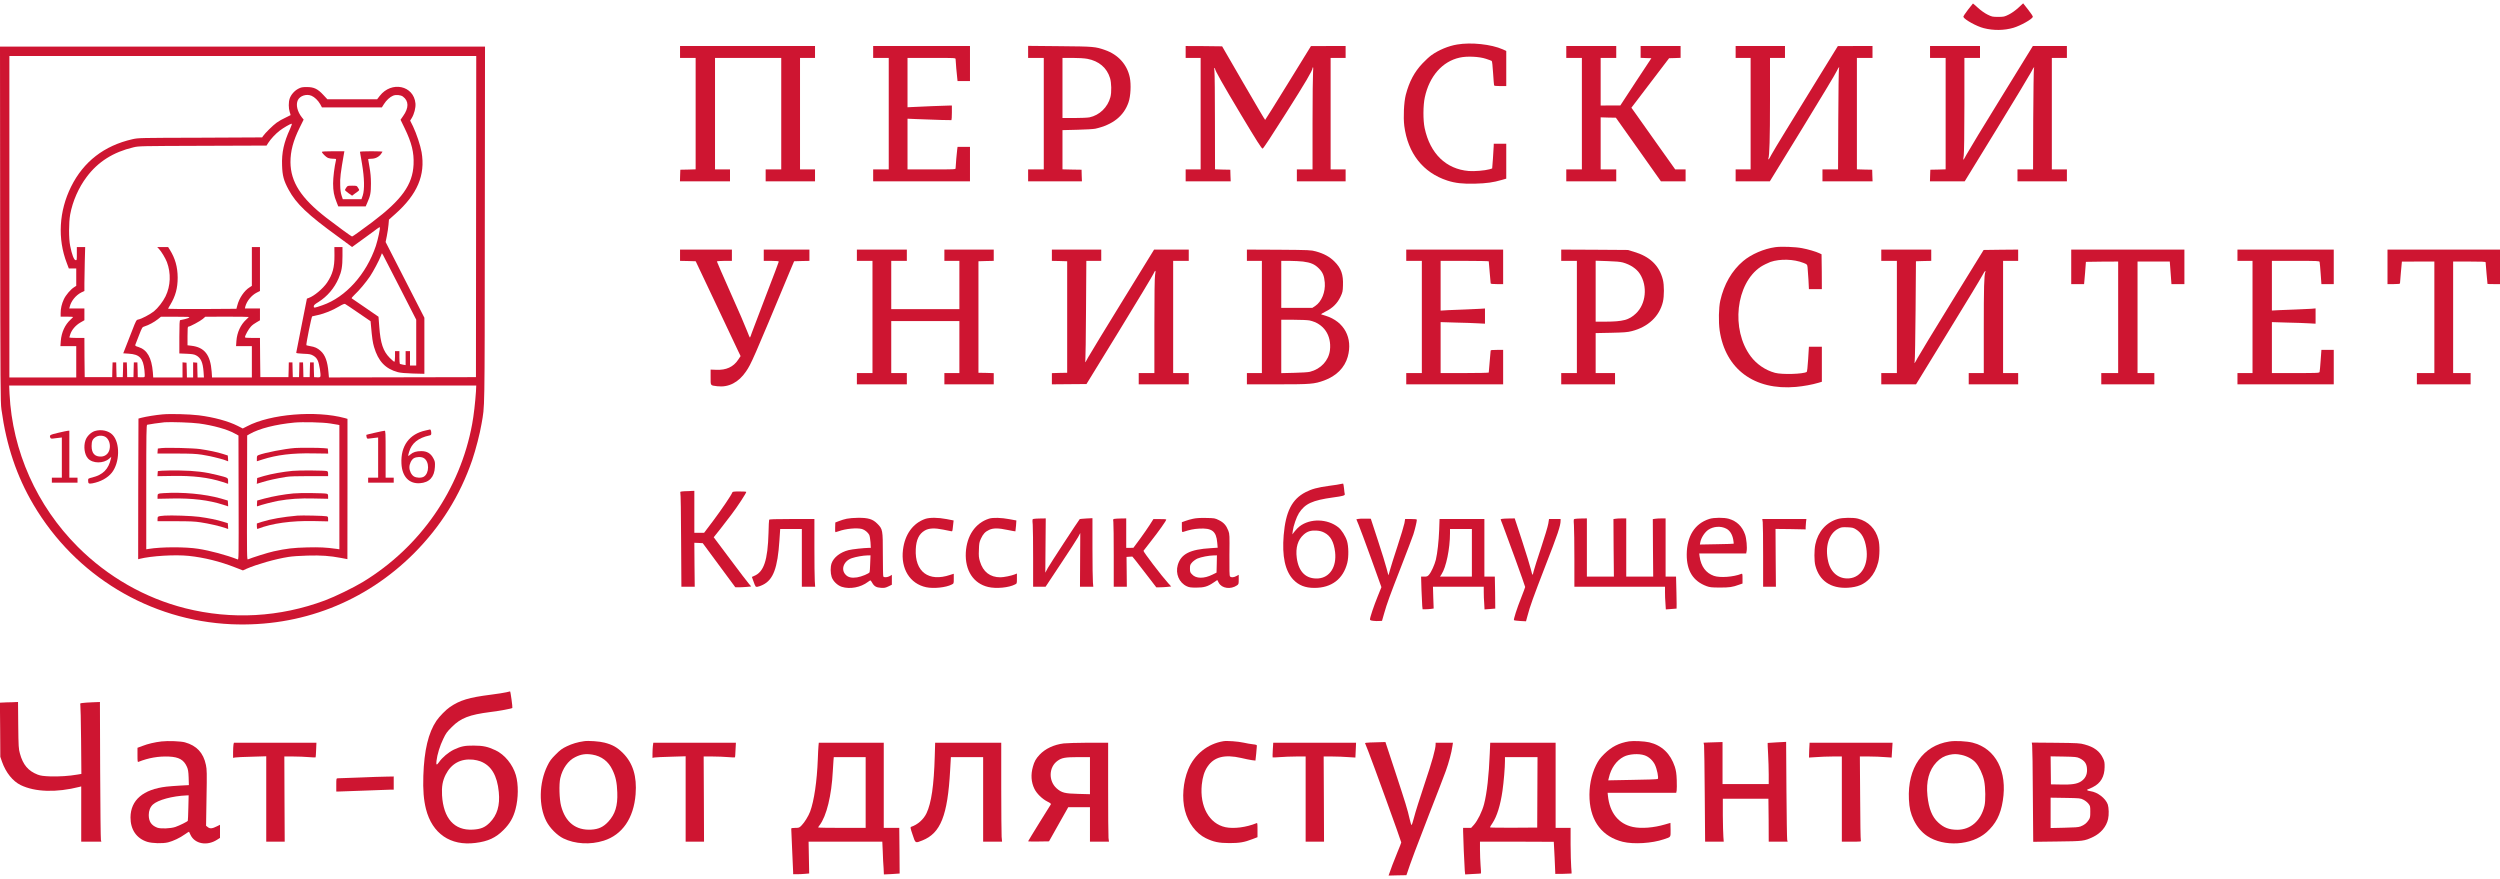 <?xml version="1.0" encoding="UTF-8"?>
<svg xmlns="http://www.w3.org/2000/svg" xmlns:xlink="http://www.w3.org/1999/xlink" width="128px" height="45px" viewBox="0 0 129 45" version="1.1">
<g id="surface1">
<path style=" stroke:none;fill-rule:nonzero;fill:rgb(80.784%,8.235%,19.216%);fill-opacity:1;" d="M 101.547 0.328 C 101.406 0.508 101.301 0.672 101.309 0.695 C 101.363 0.836 102 1.188 102.363 1.277 C 102.863 1.406 103.422 1.398 103.895 1.258 C 104.266 1.145 104.852 0.82 104.895 0.695 C 104.906 0.672 104.801 0.508 104.656 0.328 L 104.395 -0.004 L 104.145 0.227 C 103.992 0.367 103.797 0.504 103.656 0.574 C 103.426 0.688 103.398 0.695 103.102 0.695 C 102.809 0.695 102.781 0.688 102.551 0.574 C 102.41 0.504 102.215 0.367 102.062 0.227 C 101.922 0.102 101.809 0 101.805 0.004 C 101.801 0.004 101.684 0.148 101.547 0.328 Z M 101.547 0.328 "/>
<path style=" stroke:none;fill-rule:nonzero;fill:rgb(80.784%,8.235%,19.216%);fill-opacity:1;" d="M 75.188 2.121 C 74.738 2.195 74.242 2.402 73.867 2.668 C 73.758 2.746 73.551 2.934 73.402 3.094 C 72.98 3.539 72.719 4.031 72.539 4.715 C 72.441 5.098 72.406 5.863 72.461 6.32 C 72.645 7.738 73.426 8.73 74.68 9.141 C 75.082 9.273 75.488 9.32 76.121 9.301 C 76.715 9.285 77.047 9.238 77.492 9.109 L 77.723 9.043 L 77.723 7.242 L 77.078 7.242 L 77.074 7.379 C 77.074 7.453 77.055 7.742 77.035 8.016 L 76.996 8.516 L 76.859 8.559 C 76.621 8.625 76.078 8.672 75.789 8.648 C 74.617 8.551 73.793 7.754 73.512 6.434 C 73.426 6.031 73.43 5.262 73.52 4.848 C 73.754 3.758 74.426 2.992 75.32 2.797 C 75.695 2.711 76.332 2.742 76.676 2.859 C 76.82 2.906 76.953 2.953 76.973 2.969 C 76.992 2.98 77.023 3.23 77.043 3.59 C 77.066 3.918 77.086 4.207 77.094 4.227 C 77.102 4.254 77.195 4.266 77.418 4.266 L 77.723 4.266 L 77.723 2.453 L 77.543 2.371 C 76.953 2.109 75.906 1.996 75.188 2.121 Z M 75.188 2.121 "/>
<path style=" stroke:none;fill-rule:nonzero;fill:rgb(80.784%,8.235%,19.216%);fill-opacity:1;" d="M 35.09 2.504 L 35.09 2.812 L 35.895 2.812 L 35.895 8.562 L 35.5 8.574 L 35.105 8.582 L 35.094 8.879 L 35.086 9.18 L 37.668 9.18 L 37.668 8.566 L 36.895 8.566 L 36.895 2.812 L 40.312 2.812 L 40.312 8.566 L 39.508 8.566 L 39.508 9.18 L 42.055 9.18 L 42.055 8.566 L 41.281 8.566 L 41.281 2.812 L 42.055 2.812 L 42.055 2.199 L 35.09 2.199 Z M 35.09 2.504 "/>
<path style=" stroke:none;fill-rule:nonzero;fill:rgb(80.784%,8.235%,19.216%);fill-opacity:1;" d="M 45.055 2.504 L 45.055 2.812 L 45.859 2.812 L 45.859 8.566 L 45.055 8.566 L 45.055 9.18 L 50.051 9.18 L 50.051 7.402 L 49.41 7.402 L 49.395 7.508 C 49.375 7.625 49.309 8.402 49.309 8.504 C 49.309 8.566 49.285 8.566 48.07 8.566 L 46.828 8.566 L 46.828 5.949 L 47.289 5.969 C 48.371 6.012 49.07 6.031 49.094 6.023 C 49.105 6.016 49.117 5.84 49.117 5.637 L 49.117 5.27 L 49 5.27 C 48.848 5.27 47.363 5.328 47.062 5.348 L 46.828 5.359 L 46.828 2.812 L 48.07 2.812 C 49.305 2.812 49.309 2.812 49.309 2.879 C 49.309 2.973 49.371 3.699 49.395 3.871 L 49.41 4.008 L 50.051 4.008 L 50.051 2.199 L 45.055 2.199 Z M 45.055 2.504 "/>
<path style=" stroke:none;fill-rule:nonzero;fill:rgb(80.784%,8.235%,19.216%);fill-opacity:1;" d="M 53.051 2.504 L 53.051 2.812 L 53.859 2.812 L 53.859 8.566 L 53.051 8.566 L 53.051 9.18 L 55.828 9.18 L 55.816 8.879 L 55.809 8.582 L 55.32 8.574 L 54.824 8.562 L 54.824 6.539 L 55.594 6.52 C 56.012 6.512 56.43 6.484 56.52 6.465 C 57.422 6.262 57.988 5.809 58.23 5.109 C 58.344 4.789 58.371 4.18 58.297 3.816 C 58.156 3.148 57.695 2.641 57.02 2.406 C 56.516 2.23 56.445 2.223 54.691 2.207 L 53.051 2.191 Z M 56.105 2.859 C 56.707 2.973 57.113 3.32 57.277 3.852 C 57.352 4.09 57.363 4.59 57.297 4.836 C 57.156 5.363 56.734 5.77 56.219 5.879 C 56.125 5.898 55.773 5.914 55.438 5.914 L 54.824 5.914 L 54.824 2.812 L 55.336 2.812 C 55.66 2.812 55.949 2.832 56.105 2.859 Z M 56.105 2.859 "/>
<path style=" stroke:none;fill-rule:nonzero;fill:rgb(80.784%,8.235%,19.216%);fill-opacity:1;" d="M 61.18 2.504 L 61.18 2.812 L 61.953 2.812 L 61.953 8.566 L 61.18 8.566 L 61.18 9.18 L 63.504 9.18 L 63.492 8.879 L 63.484 8.582 L 63.09 8.574 L 62.695 8.562 L 62.691 6.117 C 62.691 4.773 62.68 3.59 62.664 3.496 C 62.652 3.406 62.652 3.328 62.668 3.328 C 62.68 3.328 62.695 3.348 62.695 3.367 C 62.695 3.461 63.066 4.121 64.031 5.734 C 64.867 7.125 65.102 7.5 65.152 7.492 C 65.188 7.488 65.609 6.848 66.34 5.691 C 67.371 4.066 67.727 3.461 67.727 3.34 C 67.727 3.316 67.738 3.297 67.75 3.297 C 67.766 3.297 67.766 3.402 67.754 3.531 C 67.742 3.66 67.727 4.848 67.727 6.164 L 67.727 8.566 L 66.918 8.566 L 66.918 9.18 L 69.434 9.18 L 69.434 8.566 L 68.66 8.566 L 68.66 2.812 L 69.434 2.812 L 69.434 2.199 L 68.539 2.199 L 67.645 2.203 L 66.473 4.105 C 65.828 5.156 65.289 6.012 65.281 6.012 C 65.266 6.008 64.766 5.156 64.16 4.113 L 63.062 2.215 L 62.121 2.203 L 61.18 2.199 Z M 61.18 2.504 "/>
<path style=" stroke:none;fill-rule:nonzero;fill:rgb(80.784%,8.235%,19.216%);fill-opacity:1;" d="M 80.82 2.504 L 80.82 2.812 L 81.625 2.812 L 81.625 8.566 L 80.82 8.566 L 80.82 9.18 L 83.398 9.18 L 83.398 8.566 L 82.594 8.566 L 82.594 5.879 L 82.984 5.891 L 83.379 5.898 L 84.543 7.539 L 85.703 9.18 L 86.977 9.18 L 86.977 8.566 L 86.441 8.566 L 85.461 7.188 C 84.922 6.426 84.41 5.711 84.332 5.594 L 84.18 5.383 L 86.125 2.828 L 86.422 2.82 L 86.719 2.809 L 86.719 2.199 L 84.656 2.199 L 84.656 2.809 L 84.934 2.82 L 85.211 2.828 L 84.406 4.047 L 83.609 5.266 L 83.102 5.266 L 82.594 5.27 L 82.594 2.812 L 83.398 2.812 L 83.398 2.199 L 80.82 2.199 Z M 80.82 2.504 "/>
<path style=" stroke:none;fill-rule:nonzero;fill:rgb(80.784%,8.235%,19.216%);fill-opacity:1;" d="M 89.559 2.504 L 89.559 2.812 L 90.332 2.812 L 90.332 8.566 L 89.559 8.566 L 89.559 9.18 L 91.324 9.18 L 93.004 6.441 C 93.93 4.93 94.727 3.609 94.773 3.496 C 94.824 3.387 94.875 3.301 94.891 3.297 C 94.906 3.297 94.91 3.328 94.891 3.367 C 94.879 3.41 94.859 4.598 94.855 6.004 L 94.844 8.566 L 94.039 8.566 L 94.039 9.18 L 96.625 9.18 L 96.613 8.879 L 96.605 8.582 L 96.211 8.574 L 95.816 8.562 L 95.816 2.812 L 96.621 2.812 L 96.621 2.199 L 95.727 2.199 L 94.832 2.203 L 93.766 3.934 C 93.184 4.887 92.438 6.102 92.113 6.625 C 91.789 7.152 91.469 7.688 91.402 7.812 C 91.34 7.941 91.27 8.051 91.254 8.051 C 91.242 8.051 91.238 8.027 91.25 7.996 C 91.305 7.844 91.332 6.992 91.332 5.016 L 91.332 2.812 L 92.105 2.812 L 92.105 2.199 L 89.559 2.199 Z M 89.559 2.504 "/>
<path style=" stroke:none;fill-rule:nonzero;fill:rgb(80.784%,8.235%,19.216%);fill-opacity:1;" d="M 99.59 2.504 L 99.59 2.812 L 100.395 2.812 L 100.395 8.562 L 100 8.574 L 99.605 8.582 L 99.594 8.879 L 99.586 9.18 L 101.379 9.18 L 103.039 6.473 C 103.953 4.984 104.746 3.664 104.812 3.535 C 104.875 3.402 104.938 3.301 104.953 3.297 C 104.969 3.297 104.969 3.324 104.953 3.352 C 104.938 3.383 104.922 4.57 104.914 5.988 L 104.906 8.566 L 104.102 8.566 L 104.102 9.18 L 106.652 9.18 L 106.652 8.566 L 105.875 8.566 L 105.875 2.812 L 106.652 2.812 L 106.652 2.199 L 104.895 2.199 L 103.266 4.844 C 102.371 6.293 101.566 7.621 101.48 7.785 C 101.395 7.949 101.316 8.078 101.309 8.07 C 101.301 8.062 101.309 7.965 101.328 7.852 C 101.348 7.723 101.363 6.738 101.363 5.227 L 101.363 2.812 L 102.168 2.812 L 102.168 2.199 L 99.59 2.199 Z M 99.59 2.504 "/>
<path style=" stroke:none;fill-rule:nonzero;fill:rgb(80.784%,8.235%,19.216%);fill-opacity:1;" d="M 0.008 11.387 C 0.02 19.805 0.023 20.578 0.074 20.949 C 0.328 22.812 0.859 24.398 1.73 25.871 C 3.895 29.539 7.73 31.848 11.941 32.035 C 15.52 32.188 18.852 30.891 21.367 28.371 C 22.746 26.984 23.734 25.398 24.363 23.574 C 24.551 23.016 24.762 22.207 24.848 21.691 C 25.016 20.707 25.008 21.395 25.016 11.449 L 25.027 2.23 L 0 2.23 Z M 24.566 10.996 L 24.559 19.285 L 16.973 19.301 L 16.949 19.035 C 16.902 18.477 16.781 18.141 16.543 17.93 C 16.383 17.785 16.246 17.723 16.004 17.684 C 15.906 17.668 15.82 17.645 15.809 17.637 C 15.781 17.609 16.074 16.156 16.109 16.148 C 16.125 16.145 16.258 16.117 16.398 16.082 C 16.742 16.008 17.164 15.836 17.488 15.641 C 17.672 15.531 17.77 15.492 17.805 15.508 C 17.836 15.52 18.141 15.727 18.488 15.965 L 19.121 16.398 L 19.137 16.566 C 19.203 17.309 19.23 17.484 19.301 17.73 C 19.516 18.461 19.883 18.852 20.527 19.027 C 20.66 19.062 20.91 19.086 21.312 19.098 L 21.898 19.113 L 21.898 16.219 L 19.898 12.312 L 19.961 12 C 19.996 11.828 20.035 11.566 20.047 11.422 L 20.07 11.156 L 20.395 10.867 C 21.535 9.855 21.957 8.859 21.754 7.676 C 21.688 7.312 21.496 6.734 21.312 6.344 L 21.164 6.047 L 21.242 5.922 C 21.371 5.715 21.457 5.387 21.438 5.164 C 21.352 4.234 20.203 3.988 19.594 4.773 L 19.461 4.945 L 16.891 4.945 L 16.684 4.723 C 16.395 4.41 16.199 4.316 15.836 4.316 C 15.598 4.316 15.539 4.328 15.395 4.402 C 15.191 4.508 15.016 4.711 14.949 4.906 C 14.883 5.098 14.887 5.41 14.949 5.605 C 14.98 5.691 15 5.762 14.992 5.766 C 14.988 5.77 14.863 5.828 14.727 5.898 C 14.582 5.961 14.379 6.078 14.273 6.156 C 14.086 6.289 13.676 6.695 13.574 6.844 L 13.527 6.914 L 10.332 6.93 C 7.188 6.938 7.141 6.938 6.832 7.008 C 5.375 7.34 4.309 8.164 3.668 9.457 C 3.043 10.719 2.961 12.141 3.449 13.406 L 3.551 13.676 L 3.934 13.676 L 3.934 14.574 L 3.824 14.645 C 3.652 14.75 3.395 15.047 3.293 15.27 C 3.184 15.504 3.129 15.742 3.129 15.984 L 3.129 16.164 L 3.449 16.164 C 3.629 16.164 3.773 16.172 3.773 16.18 C 3.773 16.191 3.715 16.246 3.645 16.312 C 3.352 16.578 3.172 16.973 3.137 17.414 L 3.117 17.684 L 3.934 17.684 L 3.934 19.301 L 0.484 19.301 L 0.484 2.715 L 24.574 2.715 Z M 16.074 4.766 C 16.23 4.832 16.41 5.004 16.52 5.195 L 16.613 5.367 L 19.703 5.367 L 19.812 5.195 C 19.938 4.996 20.121 4.828 20.281 4.762 C 20.426 4.699 20.684 4.723 20.793 4.809 C 21.098 5.035 21.102 5.391 20.801 5.812 L 20.668 6.004 L 20.879 6.438 C 21.246 7.195 21.367 7.695 21.34 8.309 C 21.293 9.355 20.734 10.133 19.203 11.289 C 18.574 11.758 18.199 12.027 18.168 12.027 C 18.129 12.027 17.371 11.473 16.836 11.059 C 15.535 10.051 14.996 9.215 14.988 8.195 C 14.988 7.621 15.125 7.094 15.465 6.406 L 15.668 5.996 L 15.578 5.883 C 15.34 5.582 15.258 5.23 15.367 4.996 C 15.477 4.766 15.809 4.656 16.074 4.766 Z M 14.969 6.473 C 14.648 7.164 14.531 7.699 14.555 8.355 C 14.57 8.887 14.641 9.148 14.891 9.609 C 15.285 10.34 15.879 10.902 17.43 12.027 L 18.168 12.57 L 18.75 12.148 C 19.07 11.914 19.391 11.684 19.457 11.629 C 19.523 11.578 19.59 11.539 19.598 11.551 C 19.629 11.586 19.508 12.164 19.395 12.512 C 18.906 13.969 17.84 15.16 16.641 15.574 C 16.207 15.723 16.191 15.727 16.191 15.633 C 16.191 15.57 16.242 15.523 16.441 15.402 C 16.891 15.117 17.254 14.691 17.473 14.184 C 17.629 13.828 17.672 13.566 17.672 13.035 L 17.672 12.574 L 17.254 12.574 L 17.258 13.004 C 17.262 13.621 17.164 13.977 16.875 14.41 C 16.656 14.727 16.207 15.102 15.93 15.199 C 15.875 15.215 15.836 15.234 15.836 15.238 C 15.836 15.242 15.711 15.863 15.562 16.617 C 15.41 17.371 15.285 18.008 15.285 18.027 C 15.285 18.051 15.406 18.066 15.652 18.078 C 15.98 18.09 16.035 18.102 16.172 18.18 C 16.289 18.254 16.34 18.309 16.402 18.441 C 16.477 18.609 16.566 19.164 16.531 19.254 C 16.52 19.289 16.473 19.301 16.359 19.293 L 16.207 19.285 L 16.195 18.902 L 16.188 18.523 L 16 18.523 L 15.988 18.902 L 15.98 19.285 L 15.656 19.285 L 15.648 18.902 L 15.637 18.523 L 15.449 18.523 L 15.441 18.902 L 15.43 19.285 L 15.109 19.285 L 15.098 18.902 L 15.09 18.523 L 14.902 18.523 L 14.895 18.902 L 14.883 19.285 L 13.434 19.285 L 13.422 18.273 L 13.414 17.262 L 13.027 17.262 C 12.742 17.262 12.641 17.254 12.641 17.223 C 12.641 17.133 12.836 16.789 12.949 16.672 C 13.012 16.602 13.145 16.504 13.242 16.453 L 13.414 16.352 L 13.414 15.742 L 12.637 15.742 L 12.656 15.652 C 12.727 15.367 12.973 15.062 13.25 14.922 L 13.414 14.84 L 13.414 12.574 L 12.996 12.574 L 12.996 14.574 L 12.887 14.645 C 12.605 14.816 12.34 15.211 12.246 15.582 L 12.199 15.758 L 10.438 15.77 C 9.469 15.773 8.676 15.766 8.676 15.758 C 8.676 15.742 8.723 15.652 8.785 15.555 C 9.059 15.098 9.168 14.691 9.168 14.145 C 9.164 13.598 9.039 13.152 8.762 12.711 L 8.676 12.574 L 8.113 12.574 L 8.199 12.664 C 8.332 12.805 8.535 13.148 8.613 13.348 C 8.828 13.922 8.805 14.574 8.543 15.113 C 8.406 15.391 8.156 15.715 7.941 15.891 C 7.742 16.047 7.305 16.281 7.133 16.312 C 7.035 16.332 7.023 16.352 6.816 16.887 C 6.699 17.191 6.547 17.578 6.48 17.746 L 6.359 18.055 L 6.645 18.074 C 7.203 18.109 7.387 18.305 7.453 18.926 C 7.473 19.121 7.477 19.254 7.457 19.273 C 7.441 19.289 7.355 19.301 7.27 19.293 L 7.109 19.285 L 7.102 18.902 L 7.09 18.523 L 6.906 18.523 L 6.895 18.902 L 6.887 19.285 L 6.562 19.285 L 6.555 18.902 L 6.543 18.523 L 6.355 18.523 L 6.348 18.902 L 6.336 19.285 L 6.016 19.285 L 6.004 18.902 L 5.996 18.523 L 5.809 18.523 L 5.797 18.902 L 5.789 19.285 L 4.371 19.285 L 4.359 18.273 L 4.355 17.262 L 3.965 17.262 C 3.754 17.262 3.578 17.25 3.578 17.234 C 3.578 17.219 3.602 17.145 3.629 17.066 C 3.707 16.836 3.902 16.613 4.137 16.473 L 4.355 16.348 L 4.355 15.742 L 3.574 15.742 L 3.598 15.652 C 3.668 15.359 3.906 15.066 4.188 14.918 L 4.355 14.84 L 4.355 14.438 C 4.355 14.223 4.363 13.711 4.375 13.309 L 4.395 12.574 L 3.965 12.574 L 3.965 12.918 C 3.965 13.246 3.965 13.258 3.895 13.246 C 3.816 13.234 3.707 12.953 3.621 12.512 C 3.543 12.133 3.547 11.312 3.621 10.895 C 3.746 10.211 4.059 9.5 4.473 8.953 C 5.059 8.168 5.848 7.672 6.887 7.426 C 7.168 7.359 7.246 7.359 10.465 7.348 L 13.754 7.336 L 13.84 7.199 C 13.977 6.988 14.211 6.738 14.426 6.57 C 14.629 6.414 14.984 6.211 15.051 6.207 C 15.074 6.207 15.039 6.316 14.969 6.473 Z M 20.648 14.699 L 21.477 16.32 L 21.477 18.684 L 21.156 18.684 L 21.156 17.941 L 20.93 17.941 L 20.93 18.664 L 20.793 18.641 C 20.723 18.629 20.648 18.609 20.633 18.602 C 20.621 18.59 20.609 18.441 20.609 18.262 L 20.609 17.941 L 20.383 17.941 L 20.383 18.215 C 20.383 18.395 20.367 18.492 20.348 18.492 C 20.328 18.492 20.223 18.402 20.109 18.289 C 19.77 17.945 19.633 17.543 19.57 16.676 L 19.531 16.168 L 18.855 15.703 C 18.484 15.449 18.168 15.234 18.148 15.219 C 18.129 15.211 18.191 15.129 18.293 15.035 C 18.527 14.82 18.879 14.398 19.094 14.082 C 19.266 13.82 19.555 13.281 19.652 13.031 L 19.707 12.891 L 19.766 12.984 C 19.797 13.035 20.195 13.809 20.648 14.699 Z M 9.758 16.211 C 9.727 16.238 9.617 16.273 9.516 16.297 C 9.418 16.316 9.316 16.34 9.297 16.344 C 9.266 16.355 9.254 16.555 9.254 17.207 L 9.254 18.062 L 9.621 18.078 C 9.906 18.09 10.012 18.105 10.117 18.16 C 10.363 18.289 10.469 18.523 10.504 19.016 L 10.523 19.301 L 10.195 19.301 L 10.184 18.918 L 10.176 18.539 L 10.07 18.531 L 9.965 18.52 L 9.965 19.301 L 9.645 19.301 L 9.637 18.918 L 9.625 18.539 L 9.523 18.531 L 9.418 18.52 L 9.418 19.301 L 7.906 19.301 L 7.887 19.031 C 7.824 18.277 7.594 17.875 7.145 17.73 C 7.004 17.691 6.969 17.664 6.98 17.621 C 6.992 17.594 7.074 17.375 7.168 17.137 C 7.336 16.707 7.336 16.703 7.465 16.664 C 7.664 16.605 7.965 16.441 8.145 16.297 L 8.305 16.168 L 9.062 16.168 C 9.727 16.168 9.812 16.172 9.758 16.211 Z M 12.836 16.18 C 12.836 16.191 12.777 16.246 12.707 16.312 C 12.418 16.574 12.23 16.98 12.199 17.414 L 12.18 17.684 L 12.996 17.684 L 12.996 19.301 L 10.941 19.301 L 10.922 19.004 C 10.859 18.133 10.551 17.742 9.871 17.664 L 9.676 17.641 L 9.676 17.164 C 9.676 16.773 9.684 16.68 9.719 16.68 C 9.801 16.68 10.332 16.395 10.465 16.281 L 10.594 16.168 L 11.715 16.164 C 12.332 16.164 12.836 16.172 12.836 16.18 Z M 24.559 20.035 C 24.523 20.582 24.445 21.273 24.363 21.707 C 23.742 25.086 21.688 28.051 18.723 29.855 C 18.23 30.152 17.293 30.609 16.77 30.805 C 14.434 31.676 11.957 31.812 9.562 31.211 C 7.48 30.684 5.559 29.586 4.016 28.043 C 1.898 25.926 0.637 23.098 0.492 20.148 L 0.473 19.719 L 24.574 19.719 Z M 24.559 20.035 "/>
<path style=" stroke:none;fill-rule:nonzero;fill:rgb(80.784%,8.235%,19.216%);fill-opacity:1;" d="M 16.609 7.66 C 16.609 7.719 16.82 7.93 16.922 7.973 C 16.98 7.996 17.098 8.016 17.188 8.016 C 17.34 8.016 17.352 8.02 17.336 8.09 C 17.258 8.418 17.188 8.984 17.188 9.289 C 17.188 9.68 17.234 9.93 17.371 10.262 L 17.453 10.473 L 18.871 10.473 L 18.945 10.301 C 19.113 9.93 19.141 9.773 19.141 9.293 C 19.141 8.969 19.117 8.73 19.066 8.445 C 19.027 8.234 18.996 8.047 18.996 8.035 C 18.996 8.027 19.07 8.016 19.156 8.016 C 19.355 8.016 19.539 7.93 19.652 7.781 C 19.699 7.719 19.738 7.66 19.738 7.652 C 19.738 7.641 19.477 7.629 19.156 7.629 C 18.836 7.629 18.574 7.641 18.574 7.656 C 18.574 7.672 18.621 7.949 18.68 8.277 C 18.805 9.02 18.816 9.598 18.719 9.91 L 18.652 10.102 L 17.688 10.102 L 17.629 9.926 C 17.586 9.801 17.559 9.629 17.555 9.375 C 17.539 9.02 17.574 8.746 17.754 7.715 L 17.77 7.629 L 17.188 7.629 C 16.836 7.629 16.609 7.641 16.609 7.66 Z M 16.609 7.66 "/>
<path style=" stroke:none;fill-rule:nonzero;fill:rgb(80.784%,8.235%,19.216%);fill-opacity:1;" d="M 17.871 9.5 C 17.832 9.555 17.801 9.609 17.801 9.629 C 17.801 9.648 17.887 9.723 17.984 9.793 L 18.168 9.922 L 18.297 9.824 C 18.578 9.621 18.559 9.652 18.48 9.523 C 18.41 9.406 18.41 9.406 18.172 9.406 C 17.945 9.406 17.93 9.41 17.871 9.5 Z M 17.871 9.5 "/>
<path style=" stroke:none;fill-rule:nonzero;fill:rgb(80.784%,8.235%,19.216%);fill-opacity:1;" d="M 8.379 21.207 C 8.035 21.238 7.555 21.316 7.305 21.379 L 7.145 21.422 L 7.133 25.051 L 7.129 28.68 L 7.207 28.66 C 7.816 28.508 9.031 28.434 9.742 28.508 C 10.523 28.59 11.359 28.797 12.121 29.098 L 12.535 29.258 L 12.723 29.172 C 13.254 28.941 14.207 28.668 14.883 28.562 C 15.062 28.531 15.504 28.5 15.875 28.492 C 16.582 28.473 17.016 28.504 17.594 28.613 C 17.77 28.645 17.918 28.676 17.926 28.676 C 17.93 28.676 17.93 27.047 17.93 25.055 L 17.93 21.438 L 17.797 21.398 C 16.297 20.992 13.949 21.188 12.758 21.816 L 12.527 21.934 L 12.266 21.801 C 11.781 21.555 11.035 21.352 10.254 21.254 C 9.758 21.195 8.797 21.168 8.379 21.207 Z M 10.27 21.676 C 10.992 21.773 11.73 21.977 12.109 22.191 L 12.305 22.297 L 12.312 25.508 C 12.32 28.551 12.316 28.715 12.266 28.691 C 11.688 28.465 10.832 28.234 10.223 28.141 C 9.57 28.039 8.336 28.039 7.668 28.148 L 7.547 28.168 L 7.547 24.965 C 7.547 22.16 7.555 21.758 7.594 21.742 C 7.652 21.723 8.273 21.633 8.496 21.613 C 8.82 21.59 9.895 21.625 10.27 21.676 Z M 17.043 21.676 C 17.223 21.703 17.398 21.73 17.441 21.742 L 17.512 21.758 L 17.512 28.168 L 17.359 28.145 C 16.82 28.07 16.496 28.055 15.852 28.07 C 15.117 28.09 14.785 28.129 14.125 28.273 C 13.816 28.34 13.008 28.598 12.793 28.688 C 12.742 28.715 12.738 28.555 12.746 25.504 L 12.754 22.293 L 12.883 22.219 C 13.383 21.934 14.219 21.723 15.191 21.629 C 15.605 21.59 16.652 21.613 17.043 21.676 Z M 17.043 21.676 "/>
<path style=" stroke:none;fill-rule:nonzero;fill:rgb(80.784%,8.235%,19.216%);fill-opacity:1;" d="M 8.336 22.945 L 8.145 22.969 L 8.133 23.098 L 8.125 23.227 L 9.086 23.227 C 9.855 23.227 10.117 23.242 10.406 23.285 C 10.828 23.352 11.332 23.473 11.594 23.562 L 11.773 23.629 L 11.766 23.477 L 11.754 23.328 L 11.512 23.25 C 11.211 23.152 10.754 23.059 10.32 22.996 C 9.957 22.945 8.652 22.914 8.336 22.945 Z M 8.336 22.945 "/>
<path style=" stroke:none;fill-rule:nonzero;fill:rgb(80.784%,8.235%,19.216%);fill-opacity:1;" d="M 8.352 24.113 L 8.145 24.133 L 8.133 24.262 L 8.125 24.395 L 8.891 24.383 C 9.953 24.363 10.754 24.461 11.488 24.695 L 11.77 24.789 L 11.77 24.648 C 11.77 24.477 11.777 24.477 11.23 24.34 C 10.609 24.18 10.059 24.113 9.273 24.102 C 8.883 24.098 8.469 24.102 8.352 24.113 Z M 8.352 24.113 "/>
<path style=" stroke:none;fill-rule:nonzero;fill:rgb(80.784%,8.235%,19.216%);fill-opacity:1;" d="M 8.434 25.27 C 8.145 25.289 8.129 25.301 8.129 25.438 L 8.129 25.562 L 8.879 25.547 C 9.922 25.527 10.773 25.629 11.523 25.871 L 11.773 25.953 L 11.766 25.805 L 11.754 25.652 L 11.398 25.547 C 10.566 25.312 9.422 25.207 8.434 25.27 Z M 8.434 25.27 "/>
<path style=" stroke:none;fill-rule:nonzero;fill:rgb(80.784%,8.235%,19.216%);fill-opacity:1;" d="M 8.496 26.43 C 8.145 26.461 8.129 26.465 8.129 26.598 L 8.129 26.719 L 9.051 26.719 C 9.789 26.719 10.059 26.73 10.352 26.777 C 10.773 26.84 11.348 26.973 11.605 27.062 L 11.773 27.121 L 11.766 26.973 L 11.754 26.82 L 11.512 26.746 C 11.191 26.645 10.742 26.555 10.273 26.492 C 9.898 26.441 8.828 26.406 8.496 26.43 Z M 8.496 26.43 "/>
<path style=" stroke:none;fill-rule:nonzero;fill:rgb(80.784%,8.235%,19.216%);fill-opacity:1;" d="M 15.223 22.941 C 14.688 22.98 13.656 23.184 13.344 23.305 C 13.266 23.336 13.254 23.355 13.254 23.484 L 13.254 23.625 L 13.539 23.535 C 14.285 23.297 15.074 23.199 16.152 23.219 L 16.934 23.23 L 16.926 23.098 L 16.914 22.969 L 16.707 22.949 C 16.488 22.926 15.48 22.922 15.223 22.941 Z M 15.223 22.941 "/>
<path style=" stroke:none;fill-rule:nonzero;fill:rgb(80.784%,8.235%,19.216%);fill-opacity:1;" d="M 15.094 24.121 C 14.602 24.168 14.012 24.273 13.629 24.383 L 13.27 24.488 L 13.262 24.641 L 13.25 24.789 L 13.547 24.699 C 13.832 24.609 14.254 24.516 14.754 24.434 C 14.926 24.402 15.34 24.391 15.973 24.391 L 16.93 24.391 L 16.93 24.273 C 16.93 24.191 16.914 24.148 16.875 24.133 C 16.781 24.098 15.426 24.086 15.094 24.121 Z M 15.094 24.121 "/>
<path style=" stroke:none;fill-rule:nonzero;fill:rgb(80.784%,8.235%,19.216%);fill-opacity:1;" d="M 15.141 25.285 C 14.664 25.328 14.082 25.434 13.652 25.547 L 13.27 25.652 L 13.262 25.809 C 13.25 25.953 13.258 25.965 13.309 25.941 C 13.457 25.879 14.043 25.727 14.355 25.668 C 14.934 25.566 15.469 25.527 16.227 25.547 L 16.93 25.562 L 16.93 25.441 C 16.93 25.344 16.918 25.316 16.859 25.301 C 16.734 25.266 15.48 25.25 15.141 25.285 Z M 15.141 25.285 "/>
<path style=" stroke:none;fill-rule:nonzero;fill:rgb(80.784%,8.235%,19.216%);fill-opacity:1;" d="M 15.352 26.43 C 14.602 26.496 13.973 26.605 13.516 26.75 L 13.254 26.836 L 13.254 26.984 C 13.254 27.09 13.266 27.125 13.297 27.113 C 14.043 26.824 15.039 26.688 16.184 26.711 L 16.93 26.727 L 16.93 26.605 C 16.93 26.504 16.918 26.48 16.859 26.465 C 16.77 26.438 15.559 26.41 15.352 26.43 Z M 15.352 26.43 "/>
<path style=" stroke:none;fill-rule:nonzero;fill:rgb(80.784%,8.235%,19.216%);fill-opacity:1;" d="M 21.965 22.035 C 21.121 22.215 20.668 22.832 20.715 23.746 C 20.746 24.414 21.109 24.797 21.664 24.758 C 22.156 24.723 22.414 24.441 22.441 23.922 C 22.453 23.668 22.445 23.633 22.359 23.469 C 22.227 23.219 22.031 23.102 21.742 23.102 C 21.48 23.102 21.316 23.152 21.168 23.281 C 21.043 23.391 21.039 23.387 21.109 23.145 C 21.238 22.695 21.578 22.418 22.164 22.293 C 22.238 22.277 22.254 22.254 22.254 22.18 C 22.254 22.074 22.223 21.984 22.191 21.984 C 22.18 21.984 22.078 22.008 21.965 22.035 Z M 21.867 23.461 C 22.164 23.633 22.16 24.246 21.867 24.422 C 21.738 24.496 21.488 24.488 21.355 24.406 C 21.227 24.328 21.125 24.121 21.125 23.938 C 21.125 23.758 21.227 23.547 21.355 23.469 C 21.492 23.391 21.738 23.383 21.867 23.461 Z M 21.867 23.461 "/>
<path style=" stroke:none;fill-rule:nonzero;fill:rgb(80.784%,8.235%,19.216%);fill-opacity:1;" d="M 4.891 22.066 C 4.688 22.133 4.477 22.34 4.41 22.547 C 4.301 22.863 4.359 23.281 4.539 23.48 C 4.781 23.746 5.336 23.75 5.629 23.496 L 5.742 23.395 L 5.723 23.488 C 5.602 24.031 5.316 24.324 4.762 24.461 C 4.555 24.512 4.547 24.516 4.547 24.613 C 4.547 24.777 4.578 24.797 4.762 24.766 C 5.195 24.684 5.555 24.484 5.77 24.215 C 6.184 23.691 6.203 22.68 5.812 22.266 C 5.605 22.043 5.215 21.965 4.891 22.066 Z M 5.445 22.371 C 5.594 22.465 5.688 22.684 5.668 22.91 C 5.648 23.188 5.469 23.371 5.223 23.383 C 4.891 23.395 4.727 23.215 4.727 22.84 C 4.727 22.582 4.777 22.473 4.945 22.371 C 5.078 22.285 5.305 22.285 5.445 22.371 Z M 5.445 22.371 "/>
<path style=" stroke:none;fill-rule:nonzero;fill:rgb(80.784%,8.235%,19.216%);fill-opacity:1;" d="M 3.008 22.156 C 2.566 22.262 2.543 22.273 2.598 22.414 C 2.617 22.453 2.652 22.465 2.738 22.453 C 2.801 22.445 2.93 22.43 3.023 22.418 L 3.191 22.398 L 3.191 24.473 L 2.676 24.473 L 2.676 24.73 L 4 24.73 L 4 24.473 L 3.578 24.473 L 3.578 22.047 L 3.508 22.051 C 3.469 22.055 3.242 22.098 3.008 22.156 Z M 3.008 22.156 "/>
<path style=" stroke:none;fill-rule:nonzero;fill:rgb(80.784%,8.235%,19.216%);fill-opacity:1;" d="M 19.352 22.152 C 19.113 22.207 18.906 22.254 18.906 22.262 C 18.898 22.266 18.902 22.312 18.914 22.367 C 18.934 22.461 18.945 22.469 19.055 22.453 C 19.117 22.445 19.25 22.43 19.344 22.418 L 19.512 22.398 L 19.512 24.473 L 18.996 24.473 L 18.996 24.73 L 20.316 24.73 L 20.316 24.473 L 19.898 24.473 L 19.898 23.258 C 19.898 22.125 19.895 22.047 19.844 22.051 C 19.812 22.051 19.59 22.098 19.352 22.152 Z M 19.352 22.152 "/>
<path style=" stroke:none;fill-rule:nonzero;fill:rgb(80.784%,8.235%,19.216%);fill-opacity:1;" d="M 91.605 12.578 C 91.02 12.66 90.367 12.941 89.945 13.297 C 89.363 13.789 88.957 14.492 88.766 15.34 C 88.684 15.703 88.672 16.434 88.734 16.875 C 89.027 18.871 90.523 19.98 92.672 19.789 C 93.078 19.75 93.492 19.676 93.84 19.574 L 94.008 19.523 L 94.008 17.715 L 93.34 17.715 L 93.301 18.352 C 93.277 18.754 93.246 19.004 93.227 19.016 C 93.043 19.129 91.945 19.16 91.59 19.062 C 91.098 18.93 90.641 18.617 90.34 18.215 C 89.301 16.828 89.566 14.449 90.855 13.59 C 90.98 13.508 91.207 13.398 91.355 13.34 C 91.859 13.172 92.555 13.191 93.062 13.391 C 93.246 13.465 93.25 13.469 93.27 13.613 C 93.281 13.695 93.301 13.98 93.316 14.254 L 93.34 14.742 L 94.008 14.742 L 94.004 13.848 L 93.992 12.945 L 93.879 12.891 C 93.711 12.809 93.285 12.684 92.984 12.629 C 92.645 12.562 91.902 12.535 91.605 12.578 Z M 91.605 12.578 "/>
<path style=" stroke:none;fill-rule:nonzero;fill:rgb(80.784%,8.235%,19.216%);fill-opacity:1;" d="M 35.09 12.996 L 35.09 13.285 L 35.492 13.293 L 35.898 13.305 L 36.945 15.516 C 37.523 16.734 38.047 17.84 38.102 17.965 L 38.215 18.199 L 38.086 18.391 C 37.844 18.758 37.469 18.93 36.957 18.906 L 36.668 18.895 L 36.668 19.289 C 36.668 19.738 36.645 19.707 37.008 19.754 C 37.594 19.824 38.113 19.559 38.5 18.984 C 38.762 18.598 38.844 18.418 40.793 13.738 L 40.977 13.305 L 41.371 13.293 L 41.766 13.285 L 41.766 12.703 L 39.41 12.703 L 39.41 13.285 L 39.797 13.285 C 40.086 13.285 40.184 13.297 40.184 13.328 C 40.184 13.352 39.887 14.129 39.527 15.066 C 39.168 16 38.84 16.863 38.797 16.988 C 38.758 17.109 38.715 17.223 38.699 17.242 C 38.691 17.254 38.621 17.102 38.547 16.898 C 38.473 16.695 38.094 15.816 37.699 14.938 C 37.309 14.062 36.992 13.332 36.992 13.316 C 36.992 13.301 37.16 13.285 37.379 13.285 L 37.766 13.285 L 37.766 12.703 L 35.09 12.703 Z M 35.09 12.996 "/>
<path style=" stroke:none;fill-rule:nonzero;fill:rgb(80.784%,8.235%,19.216%);fill-opacity:1;" d="M 44.215 12.996 L 44.215 13.285 L 45.02 13.285 L 45.02 19.074 L 44.215 19.074 L 44.215 19.656 L 46.793 19.656 L 46.793 19.074 L 45.988 19.074 L 45.988 16.391 L 49.504 16.391 L 49.504 19.074 L 48.73 19.074 L 48.73 19.656 L 51.277 19.656 L 51.277 19.078 L 50.883 19.066 L 50.488 19.059 L 50.488 13.305 L 50.883 13.293 L 51.277 13.285 L 51.277 12.703 L 48.73 12.703 L 48.73 13.285 L 49.504 13.285 L 49.504 15.777 L 45.988 15.777 L 45.988 13.285 L 46.793 13.285 L 46.793 12.703 L 44.215 12.703 Z M 44.215 12.996 "/>
<path style=" stroke:none;fill-rule:nonzero;fill:rgb(80.784%,8.235%,19.216%);fill-opacity:1;" d="M 54.277 12.996 L 54.277 13.285 L 54.672 13.293 L 55.066 13.305 L 55.066 19.059 L 54.672 19.066 L 54.277 19.078 L 54.277 19.656 L 55.172 19.648 L 56.062 19.641 L 57.75 16.891 C 58.676 15.379 59.473 14.055 59.52 13.949 C 59.621 13.727 59.648 13.754 59.602 14.016 C 59.578 14.141 59.566 15.059 59.566 16.641 L 59.566 19.074 L 58.758 19.074 L 58.758 19.656 L 61.34 19.656 L 61.34 19.074 L 60.535 19.074 L 60.535 13.285 L 61.34 13.285 L 61.34 12.703 L 59.551 12.703 L 57.938 15.324 C 57.051 16.766 56.246 18.086 56.152 18.258 C 55.988 18.559 55.984 18.566 56.004 18.426 C 56.016 18.348 56.031 17.156 56.039 15.781 L 56.055 13.285 L 56.824 13.285 L 56.824 12.703 L 54.277 12.703 Z M 54.277 12.996 "/>
<path style=" stroke:none;fill-rule:nonzero;fill:rgb(80.784%,8.235%,19.216%);fill-opacity:1;" d="M 64.34 12.992 L 64.34 13.285 L 65.113 13.285 L 65.113 19.074 L 64.34 19.074 L 64.34 19.656 L 65.914 19.656 C 67.645 19.656 67.816 19.641 68.324 19.457 C 68.957 19.227 69.383 18.797 69.543 18.234 C 69.816 17.262 69.359 16.414 68.402 16.117 C 68.305 16.086 68.203 16.055 68.176 16.047 C 68.152 16.039 68.246 15.973 68.395 15.902 C 68.758 15.727 69.008 15.477 69.168 15.141 C 69.277 14.91 69.289 14.859 69.297 14.559 C 69.32 13.992 69.207 13.664 68.855 13.316 C 68.613 13.074 68.312 12.91 67.902 12.797 C 67.652 12.727 67.578 12.723 65.992 12.711 L 64.34 12.703 Z M 67.234 13.32 C 67.633 13.371 67.836 13.457 68.051 13.672 C 68.258 13.879 68.328 14.055 68.359 14.406 C 68.398 14.891 68.195 15.391 67.871 15.609 L 67.715 15.711 L 66.113 15.711 L 66.113 13.285 L 66.543 13.285 C 66.777 13.285 67.09 13.305 67.234 13.32 Z M 67.57 16.359 C 68.301 16.516 68.715 17.121 68.625 17.895 C 68.559 18.43 68.156 18.867 67.594 19.008 C 67.516 19.031 67.152 19.055 66.785 19.062 L 66.113 19.078 L 66.113 16.324 L 66.758 16.324 C 67.109 16.324 67.477 16.34 67.57 16.359 Z M 67.57 16.359 "/>
<path style=" stroke:none;fill-rule:nonzero;fill:rgb(80.784%,8.235%,19.216%);fill-opacity:1;" d="M 72.562 12.996 L 72.562 13.285 L 73.367 13.285 L 73.367 19.074 L 72.562 19.074 L 72.562 19.656 L 77.562 19.656 L 77.562 17.879 L 77.238 17.879 C 77.004 17.879 76.918 17.887 76.918 17.914 C 76.918 17.938 76.895 18.195 76.867 18.492 C 76.844 18.785 76.82 19.035 76.82 19.047 C 76.82 19.062 76.262 19.074 75.578 19.074 L 74.336 19.074 L 74.336 16.445 L 75.121 16.469 C 75.551 16.477 76.066 16.496 76.266 16.508 L 76.625 16.527 L 76.625 15.742 L 76.379 15.758 C 76.238 15.766 75.895 15.781 75.609 15.793 C 75.328 15.801 74.922 15.816 74.719 15.828 L 74.336 15.852 L 74.336 13.285 L 75.578 13.285 C 76.262 13.285 76.82 13.297 76.82 13.309 C 76.82 13.324 76.844 13.574 76.867 13.867 C 76.895 14.164 76.918 14.422 76.918 14.441 C 76.918 14.473 77.004 14.484 77.238 14.484 L 77.562 14.484 L 77.562 12.703 L 72.562 12.703 Z M 72.562 12.996 "/>
<path style=" stroke:none;fill-rule:nonzero;fill:rgb(80.784%,8.235%,19.216%);fill-opacity:1;" d="M 80.559 12.992 L 80.559 13.285 L 81.367 13.285 L 81.367 19.074 L 80.559 19.074 L 80.559 19.656 L 83.336 19.656 L 83.336 19.074 L 82.336 19.074 L 82.336 17.012 L 83.133 16.996 C 83.816 16.98 83.969 16.969 84.203 16.91 C 85.043 16.695 85.629 16.145 85.805 15.402 C 85.875 15.105 85.875 14.535 85.805 14.258 C 85.621 13.523 85.129 13.055 84.297 12.812 L 83.996 12.723 L 82.281 12.711 L 80.559 12.703 Z M 83.734 13.367 C 84.129 13.477 84.445 13.688 84.621 13.961 C 85.023 14.594 84.934 15.508 84.414 16 C 84.062 16.336 83.742 16.418 82.844 16.422 L 82.336 16.422 L 82.336 13.277 L 82.941 13.297 C 83.352 13.309 83.605 13.332 83.734 13.367 Z M 83.734 13.367 "/>
<path style=" stroke:none;fill-rule:nonzero;fill:rgb(80.784%,8.235%,19.216%);fill-opacity:1;" d="M 97.074 12.996 L 97.074 13.285 L 97.879 13.285 L 97.879 19.074 L 97.074 19.074 L 97.074 19.656 L 98.867 19.656 L 100.508 16.977 C 101.41 15.508 102.207 14.195 102.273 14.062 C 102.344 13.93 102.418 13.812 102.434 13.809 C 102.453 13.801 102.457 13.816 102.445 13.855 C 102.379 14.016 102.363 14.676 102.363 16.785 L 102.363 19.074 L 101.586 19.074 L 101.586 19.656 L 104.137 19.656 L 104.137 19.074 L 103.359 19.074 L 103.359 13.285 L 104.137 13.285 L 104.137 12.703 L 103.246 12.711 L 102.355 12.723 L 100.715 15.383 C 99.812 16.848 99.016 18.164 98.941 18.305 C 98.809 18.562 98.758 18.625 98.797 18.465 C 98.812 18.418 98.832 17.238 98.844 15.84 L 98.863 13.305 L 99.258 13.293 L 99.652 13.285 L 99.652 12.703 L 97.074 12.703 Z M 97.074 12.996 "/>
<path style=" stroke:none;fill-rule:nonzero;fill:rgb(80.784%,8.235%,19.216%);fill-opacity:1;" d="M 106.875 13.594 L 106.875 14.484 L 107.539 14.484 L 107.59 13.906 L 107.633 13.336 L 108.465 13.324 L 109.297 13.32 L 109.297 19.074 L 108.426 19.074 L 108.426 19.656 L 111.164 19.656 L 111.164 19.074 L 110.297 19.074 L 110.297 13.32 L 111.961 13.32 L 112.047 14.484 L 112.715 14.484 L 112.715 12.703 L 106.875 12.703 Z M 106.875 13.594 "/>
<path style=" stroke:none;fill-rule:nonzero;fill:rgb(80.784%,8.235%,19.216%);fill-opacity:1;" d="M 115.453 12.996 L 115.453 13.285 L 116.23 13.285 L 116.23 19.074 L 115.453 19.074 L 115.453 19.656 L 120.422 19.656 L 120.422 17.879 L 119.785 17.879 L 119.746 18.418 C 119.727 18.719 119.699 18.984 119.691 19.016 C 119.676 19.07 119.59 19.074 118.449 19.074 L 117.23 19.074 L 117.23 16.445 L 118.012 16.469 C 118.441 16.477 118.949 16.496 119.141 16.508 L 119.484 16.527 L 119.484 15.738 L 119.254 15.758 C 119.125 15.766 118.781 15.781 118.488 15.793 C 118.191 15.801 117.789 15.816 117.594 15.828 L 117.23 15.848 L 117.23 13.285 L 118.449 13.285 C 119.59 13.285 119.676 13.289 119.691 13.34 C 119.699 13.375 119.727 13.641 119.746 13.941 L 119.785 14.484 L 120.422 14.484 L 120.422 12.703 L 115.453 12.703 Z M 115.453 12.996 "/>
<path style=" stroke:none;fill-rule:nonzero;fill:rgb(80.784%,8.235%,19.216%);fill-opacity:1;" d="M 123.195 13.594 L 123.195 14.484 L 123.516 14.484 C 123.754 14.484 123.84 14.473 123.84 14.441 C 123.84 14.422 123.863 14.164 123.887 13.867 C 123.914 13.574 123.938 13.332 123.938 13.324 C 123.938 13.32 124.312 13.32 124.773 13.32 L 125.613 13.32 L 125.613 19.074 L 124.711 19.074 L 124.711 19.656 L 127.484 19.656 L 127.484 19.074 L 126.582 19.074 L 126.582 13.32 L 127.418 13.32 C 128.066 13.32 128.258 13.328 128.258 13.359 C 128.258 13.379 128.281 13.641 128.305 13.934 C 128.332 14.227 128.355 14.469 128.355 14.473 C 128.355 14.48 128.5 14.484 128.676 14.484 L 129 14.484 L 129 12.703 L 123.195 12.703 Z M 123.195 13.594 "/>
<path style=" stroke:none;fill-rule:nonzero;fill:rgb(80.784%,8.235%,19.216%);fill-opacity:1;" d="M 69.191 24.797 C 69.141 24.816 68.871 24.855 68.598 24.891 C 67.973 24.977 67.688 25.055 67.363 25.223 C 66.664 25.586 66.34 26.223 66.238 27.438 C 66.148 28.527 66.309 29.281 66.734 29.734 C 67.016 30.027 67.352 30.16 67.82 30.16 C 68.707 30.16 69.309 29.703 69.52 28.867 C 69.598 28.559 69.59 28.008 69.504 27.734 C 69.422 27.477 69.219 27.16 69.055 27.031 C 68.492 26.586 67.605 26.566 67.059 26.984 C 66.992 27.031 66.883 27.145 66.812 27.234 L 66.684 27.398 L 66.707 27.219 C 66.738 26.965 66.898 26.504 67.023 26.305 C 67.34 25.812 67.719 25.641 68.789 25.492 C 69.285 25.426 69.41 25.391 69.391 25.32 C 69.379 25.289 69.363 25.156 69.352 25.027 C 69.336 24.898 69.32 24.789 69.309 24.781 C 69.297 24.777 69.246 24.785 69.191 24.797 Z M 68.336 27.309 C 68.656 27.473 68.828 27.781 68.891 28.312 C 68.977 29.07 68.621 29.625 68.02 29.672 C 67.398 29.711 67.012 29.344 66.914 28.617 C 66.844 28.086 66.965 27.68 67.27 27.41 C 67.457 27.242 67.648 27.184 67.934 27.203 C 68.098 27.215 68.207 27.242 68.336 27.309 Z M 68.336 27.309 "/>
<path style=" stroke:none;fill-rule:nonzero;fill:rgb(80.784%,8.235%,19.216%);fill-opacity:1;" d="M 35.32 25.172 C 35.109 25.188 35.086 25.191 35.105 25.242 C 35.125 25.27 35.141 26.375 35.145 27.695 L 35.16 30.098 L 35.848 30.098 L 35.836 28.965 L 35.828 27.832 L 36.043 27.84 L 36.262 27.852 L 37.941 30.125 L 38.105 30.129 C 38.195 30.129 38.379 30.121 38.516 30.109 L 38.762 30.086 L 38.648 29.953 C 38.582 29.879 38.148 29.312 37.68 28.684 L 36.828 27.547 L 37.195 27.086 C 37.395 26.828 37.645 26.504 37.75 26.363 C 38.066 25.949 38.508 25.266 38.508 25.207 C 38.508 25.191 38.348 25.184 38.156 25.184 C 37.84 25.184 37.801 25.191 37.781 25.246 C 37.746 25.359 37.234 26.117 36.789 26.711 L 36.332 27.316 L 35.828 27.316 L 35.828 25.152 L 35.695 25.156 C 35.617 25.16 35.449 25.172 35.32 25.172 Z M 35.32 25.172 "/>
<path style=" stroke:none;fill-rule:nonzero;fill:rgb(80.784%,8.235%,19.216%);fill-opacity:1;" d="M 43.695 26.59 C 43.578 26.613 43.398 26.668 43.293 26.711 L 43.102 26.785 L 43.094 27.035 C 43.086 27.172 43.094 27.285 43.113 27.285 C 43.129 27.285 43.207 27.262 43.281 27.234 C 43.641 27.102 44.223 27.051 44.48 27.121 C 44.625 27.164 44.777 27.289 44.852 27.422 C 44.879 27.484 44.906 27.641 44.918 27.809 L 44.934 28.094 L 44.84 28.094 C 44.586 28.098 43.961 28.164 43.785 28.211 C 43.355 28.32 43.016 28.586 42.91 28.891 C 42.844 29.086 42.848 29.398 42.914 29.598 C 42.988 29.816 43.211 30.031 43.438 30.105 C 43.855 30.238 44.41 30.137 44.785 29.852 C 44.84 29.809 44.898 29.773 44.914 29.773 C 44.926 29.773 44.969 29.828 45.004 29.895 C 45.105 30.074 45.215 30.141 45.457 30.156 C 45.633 30.168 45.691 30.156 45.844 30.082 L 46.02 29.996 L 46.02 29.484 L 45.918 29.547 C 45.797 29.617 45.617 29.633 45.578 29.57 C 45.566 29.551 45.555 29.035 45.555 28.434 C 45.555 27.156 45.551 27.129 45.262 26.84 C 45.031 26.609 44.797 26.539 44.281 26.543 C 44.074 26.543 43.812 26.566 43.695 26.59 Z M 44.902 28.891 C 44.895 29.121 44.883 29.324 44.871 29.348 C 44.852 29.418 44.453 29.582 44.223 29.617 C 43.949 29.66 43.758 29.617 43.633 29.477 C 43.371 29.203 43.539 28.766 43.957 28.625 C 44.176 28.551 44.543 28.488 44.75 28.484 L 44.918 28.48 Z M 44.902 28.891 "/>
<path style=" stroke:none;fill-rule:nonzero;fill:rgb(80.784%,8.235%,19.216%);fill-opacity:1;" d="M 47.746 26.598 C 47.109 26.82 46.691 27.395 46.594 28.191 C 46.473 29.172 46.949 29.945 47.789 30.125 C 48.176 30.207 48.812 30.141 49.113 29.984 C 49.215 29.934 49.215 29.93 49.215 29.68 L 49.215 29.43 L 49.031 29.488 C 47.918 29.867 47.195 29.328 47.254 28.16 C 47.277 27.672 47.422 27.371 47.719 27.199 C 47.93 27.074 48.23 27.062 48.668 27.152 C 48.852 27.191 49.035 27.23 49.074 27.234 C 49.141 27.254 49.145 27.234 49.164 27.066 C 49.176 26.965 49.188 26.836 49.195 26.781 L 49.207 26.68 L 48.844 26.609 C 48.395 26.523 47.973 26.523 47.746 26.598 Z M 47.746 26.598 "/>
<path style=" stroke:none;fill-rule:nonzero;fill:rgb(80.784%,8.235%,19.216%);fill-opacity:1;" d="M 51.035 26.586 C 50.332 26.809 49.883 27.461 49.836 28.336 C 49.789 29.258 50.227 29.934 50.992 30.113 C 51.402 30.211 52.055 30.148 52.371 29.984 C 52.473 29.934 52.473 29.934 52.473 29.676 L 52.473 29.418 L 52.355 29.465 C 52.195 29.531 51.793 29.613 51.621 29.613 C 51.086 29.613 50.727 29.332 50.566 28.797 C 50.508 28.605 50.496 28.512 50.512 28.195 C 50.52 27.871 50.535 27.793 50.613 27.625 C 50.723 27.383 50.828 27.266 51.035 27.168 C 51.25 27.066 51.508 27.066 52.004 27.172 C 52.211 27.215 52.391 27.246 52.395 27.242 C 52.398 27.238 52.414 27.109 52.426 26.957 L 52.445 26.68 L 52.082 26.613 C 51.672 26.535 51.234 26.523 51.035 26.586 Z M 51.035 26.586 "/>
<path style=" stroke:none;fill-rule:nonzero;fill:rgb(80.784%,8.235%,19.216%);fill-opacity:1;" d="M 61.555 26.594 C 61.434 26.617 61.254 26.672 61.16 26.707 L 60.984 26.77 L 60.984 27.031 C 60.984 27.266 60.992 27.289 61.043 27.273 C 61.387 27.16 61.598 27.117 61.863 27.102 C 62.535 27.059 62.762 27.234 62.809 27.824 L 62.832 28.086 L 62.48 28.109 C 61.398 28.172 60.941 28.41 60.773 28.977 C 60.645 29.43 60.84 29.891 61.242 30.078 C 61.363 30.133 61.453 30.145 61.727 30.145 C 62.125 30.145 62.309 30.094 62.609 29.891 L 62.812 29.754 L 62.887 29.895 C 63.043 30.188 63.504 30.254 63.832 30.027 C 63.914 29.969 63.918 29.949 63.918 29.723 L 63.918 29.484 L 63.801 29.547 C 63.66 29.625 63.523 29.633 63.469 29.566 C 63.438 29.531 63.434 29.246 63.438 28.457 C 63.449 27.441 63.449 27.391 63.383 27.211 C 63.277 26.938 63.145 26.785 62.895 26.664 C 62.684 26.559 62.668 26.559 62.227 26.551 C 61.922 26.543 61.703 26.559 61.555 26.594 Z M 62.785 28.922 L 62.773 29.371 L 62.566 29.473 C 62.133 29.691 61.715 29.688 61.512 29.465 C 61.414 29.367 61.402 29.336 61.402 29.16 C 61.402 28.98 61.414 28.957 61.516 28.84 C 61.578 28.773 61.699 28.684 61.789 28.645 C 61.977 28.566 62.379 28.488 62.625 28.484 L 62.793 28.48 Z M 62.785 28.922 "/>
<path style=" stroke:none;fill-rule:nonzero;fill:rgb(80.784%,8.235%,19.216%);fill-opacity:1;" d="M 88.199 26.602 C 87.453 26.84 87.043 27.484 87.035 28.434 C 87.031 29.277 87.363 29.812 88.062 30.07 C 88.223 30.129 88.324 30.141 88.734 30.141 C 89.23 30.145 89.398 30.121 89.746 29.992 L 89.914 29.934 L 89.914 29.672 C 89.914 29.438 89.906 29.414 89.859 29.434 C 89.445 29.598 88.754 29.648 88.438 29.539 C 88.023 29.391 87.773 29.055 87.699 28.535 L 87.68 28.383 L 90.102 28.383 L 90.125 28.266 C 90.16 28.082 90.117 27.609 90.047 27.41 C 89.898 26.984 89.621 26.715 89.207 26.594 C 88.965 26.523 88.438 26.523 88.199 26.602 Z M 89.074 27.102 C 89.258 27.195 89.387 27.398 89.434 27.664 C 89.453 27.777 89.465 27.871 89.457 27.879 C 89.453 27.887 89.055 27.898 88.582 27.906 L 87.715 27.922 L 87.734 27.809 C 87.781 27.57 87.953 27.301 88.145 27.164 C 88.41 26.984 88.789 26.953 89.074 27.102 Z M 89.074 27.102 "/>
<path style=" stroke:none;fill-rule:nonzero;fill:rgb(80.784%,8.235%,19.216%);fill-opacity:1;" d="M 94.832 26.602 C 94.238 26.773 93.809 27.258 93.672 27.914 C 93.609 28.211 93.609 28.77 93.672 29.008 C 93.875 29.793 94.469 30.199 95.344 30.152 C 95.855 30.121 96.184 29.984 96.48 29.672 C 96.68 29.457 96.828 29.176 96.914 28.84 C 96.996 28.527 97.004 27.938 96.926 27.66 C 96.781 27.109 96.406 26.727 95.871 26.586 C 95.633 26.523 95.074 26.531 94.832 26.602 Z M 95.77 27.141 C 96.066 27.324 96.227 27.617 96.301 28.105 C 96.434 28.953 96.055 29.617 95.414 29.668 C 94.887 29.711 94.473 29.379 94.336 28.805 C 94.156 28.039 94.363 27.355 94.855 27.105 C 95.008 27.027 95.051 27.023 95.316 27.031 C 95.578 27.043 95.633 27.055 95.77 27.141 Z M 95.77 27.141 "/>
<path style=" stroke:none;fill-rule:nonzero;fill:rgb(80.784%,8.235%,19.216%);fill-opacity:1;" d="M 53.344 26.598 C 53.266 26.613 53.266 26.617 53.289 26.902 C 53.301 27.066 53.309 27.852 53.309 28.648 L 53.309 30.098 L 53.953 30.098 L 54.73 28.926 C 55.16 28.285 55.562 27.66 55.629 27.539 L 55.742 27.328 L 55.734 28.711 L 55.727 30.098 L 56.414 30.098 L 56.395 29.879 C 56.383 29.758 56.371 28.965 56.371 28.113 L 56.371 26.562 L 56.051 26.578 C 55.875 26.59 55.723 26.602 55.715 26.609 C 55.629 26.711 54.164 28.953 54.07 29.129 L 53.938 29.375 L 53.949 27.977 L 53.961 26.574 L 53.691 26.578 C 53.543 26.578 53.387 26.59 53.344 26.598 Z M 53.344 26.598 "/>
<path style=" stroke:none;fill-rule:nonzero;fill:rgb(80.784%,8.235%,19.216%);fill-opacity:1;" d="M 57.504 26.598 C 57.434 26.609 57.43 26.621 57.449 26.758 C 57.461 26.84 57.469 27.625 57.469 28.5 L 57.469 30.098 L 58.145 30.098 L 58.137 29.328 L 58.129 28.562 L 58.281 28.551 L 58.43 28.543 L 58.609 28.762 C 58.703 28.883 58.98 29.242 59.223 29.555 L 59.664 30.129 L 59.832 30.129 C 59.926 30.129 60.098 30.121 60.219 30.109 L 60.434 30.086 L 60.273 29.91 C 59.953 29.559 58.98 28.285 59.004 28.246 C 59.016 28.227 59.203 27.992 59.41 27.723 C 59.777 27.258 60.18 26.691 60.18 26.633 C 60.18 26.617 60.031 26.605 59.848 26.609 L 59.516 26.609 L 59.328 26.906 C 59.223 27.07 58.992 27.402 58.812 27.648 L 58.484 28.09 L 58.301 28.094 L 58.113 28.094 L 58.113 26.574 L 57.852 26.578 C 57.703 26.578 57.547 26.59 57.504 26.598 Z M 57.504 26.598 "/>
<path style=" stroke:none;fill-rule:nonzero;fill:rgb(80.784%,8.235%,19.216%);fill-opacity:1;" d="M 70.074 26.602 L 69.988 26.621 L 70.109 26.914 C 70.176 27.07 70.465 27.859 70.758 28.664 L 71.281 30.121 L 71.086 30.605 C 70.891 31.086 70.691 31.68 70.691 31.781 C 70.691 31.828 70.73 31.844 70.863 31.859 C 70.953 31.871 71.094 31.875 71.172 31.867 L 71.312 31.859 L 71.418 31.488 C 71.574 30.941 71.703 30.59 72.305 29.047 C 72.602 28.285 72.883 27.539 72.93 27.398 C 73.008 27.156 73.109 26.738 73.109 26.645 C 73.109 26.617 73.031 26.605 72.809 26.605 L 72.504 26.605 L 72.469 26.82 C 72.445 26.945 72.285 27.477 72.109 28.012 C 71.934 28.547 71.758 29.098 71.723 29.238 C 71.688 29.379 71.652 29.5 71.648 29.504 C 71.641 29.512 71.598 29.359 71.551 29.168 C 71.504 28.977 71.301 28.32 71.098 27.703 L 70.734 26.59 L 70.445 26.586 C 70.289 26.582 70.121 26.59 70.074 26.602 Z M 70.074 26.602 "/>
<path style=" stroke:none;fill-rule:nonzero;fill:rgb(80.784%,8.235%,19.216%);fill-opacity:1;" d="M 77.508 26.598 C 77.465 26.602 77.434 26.617 77.434 26.633 C 77.434 26.641 77.492 26.789 77.559 26.957 C 77.703 27.32 78.699 30.066 78.699 30.113 C 78.699 30.129 78.605 30.383 78.488 30.68 C 78.277 31.207 78.086 31.801 78.121 31.828 C 78.129 31.84 78.27 31.855 78.438 31.867 L 78.742 31.883 L 78.82 31.598 C 78.938 31.133 79.137 30.59 79.715 29.094 C 80.395 27.352 80.523 26.957 80.527 26.691 L 80.527 26.605 L 79.93 26.605 L 79.891 26.848 C 79.871 26.98 79.699 27.547 79.516 28.102 C 79.332 28.656 79.16 29.195 79.137 29.297 C 79.117 29.398 79.09 29.484 79.078 29.484 C 79.066 29.484 79.027 29.348 78.988 29.184 C 78.949 29.02 78.746 28.363 78.539 27.727 L 78.16 26.574 L 77.871 26.578 C 77.711 26.578 77.547 26.59 77.508 26.598 Z M 77.508 26.598 "/>
<path style=" stroke:none;fill-rule:nonzero;fill:rgb(80.784%,8.235%,19.216%);fill-opacity:1;" d="M 81.273 26.598 C 81.195 26.613 81.195 26.613 81.215 26.922 C 81.227 27.098 81.238 27.879 81.238 28.664 L 81.238 30.098 L 85.914 30.098 L 85.914 30.383 C 85.914 30.539 85.922 30.805 85.938 30.969 L 85.957 31.27 L 86.227 31.25 C 86.375 31.242 86.504 31.23 86.512 31.227 C 86.516 31.219 86.516 30.844 86.504 30.395 L 86.484 29.578 L 85.945 29.578 L 85.945 26.574 L 85.73 26.574 C 85.609 26.574 85.461 26.582 85.398 26.594 L 85.285 26.613 L 85.293 28.098 L 85.305 29.578 L 83.914 29.578 L 83.914 26.574 L 83.676 26.574 C 83.547 26.574 83.398 26.582 83.348 26.594 L 83.254 26.609 L 83.262 28.098 L 83.277 29.578 L 81.883 29.578 L 81.883 26.574 L 81.617 26.578 C 81.469 26.578 81.316 26.59 81.273 26.598 Z M 81.273 26.598 "/>
<path style=" stroke:none;fill-rule:nonzero;fill:rgb(80.784%,8.235%,19.216%);fill-opacity:1;" d="M 39.688 26.645 C 39.676 26.668 39.664 26.961 39.656 27.301 C 39.617 28.746 39.414 29.344 38.902 29.547 C 38.844 29.57 38.797 29.59 38.797 29.594 C 38.797 29.594 38.84 29.711 38.891 29.855 C 38.98 30.102 38.992 30.113 39.074 30.105 C 39.125 30.102 39.254 30.055 39.367 30 C 39.902 29.734 40.125 29.137 40.219 27.707 L 40.258 27.121 L 41.375 27.121 L 41.375 30.098 L 42.062 30.098 L 42.043 29.801 C 42.031 29.637 42.023 28.852 42.023 28.055 L 42.023 26.605 L 40.859 26.605 C 39.957 26.605 39.695 26.617 39.688 26.645 Z M 39.688 26.645 "/>
<path style=" stroke:none;fill-rule:nonzero;fill:rgb(80.784%,8.235%,19.216%);fill-opacity:1;" d="M 74.262 27.16 C 74.238 27.758 74.172 28.359 74.09 28.707 C 74.023 28.969 73.859 29.336 73.742 29.473 C 73.664 29.566 73.633 29.578 73.492 29.578 L 73.328 29.578 L 73.348 30.25 C 73.363 30.621 73.379 31 73.387 31.09 L 73.406 31.262 L 73.574 31.262 C 73.664 31.262 73.793 31.25 73.855 31.242 L 73.977 31.223 L 73.957 30.66 L 73.941 30.098 L 76.562 30.098 L 76.562 30.383 C 76.562 30.539 76.57 30.805 76.586 30.969 L 76.602 31.27 L 76.875 31.25 C 77.023 31.242 77.152 31.23 77.156 31.227 C 77.16 31.219 77.156 30.844 77.148 30.395 L 77.133 29.578 L 76.594 29.578 L 76.594 26.605 L 74.281 26.605 Z M 75.949 28.352 L 75.949 29.578 L 74.305 29.578 L 74.383 29.457 C 74.621 29.098 74.82 28.129 74.82 27.344 L 74.82 27.121 L 75.949 27.121 Z M 75.949 28.352 "/>
<path style=" stroke:none;fill-rule:nonzero;fill:rgb(80.784%,8.235%,19.216%);fill-opacity:1;" d="M 90.957 26.773 C 90.969 26.867 90.977 27.652 90.977 28.52 L 90.977 30.098 L 91.637 30.098 L 91.625 28.605 L 91.617 27.117 L 92.395 27.125 L 93.172 27.141 L 93.172 27.023 C 93.172 26.957 93.18 26.84 93.191 26.754 L 93.211 26.605 L 90.934 26.605 Z M 90.957 26.773 "/>
<path style=" stroke:none;fill-rule:nonzero;fill:rgb(80.784%,8.235%,19.216%);fill-opacity:1;" d="M 26.121 35.547 C 26.027 35.57 25.66 35.629 25.316 35.672 C 24.188 35.816 23.738 35.953 23.219 36.305 C 23.016 36.441 22.668 36.797 22.52 37.016 C 22.102 37.637 21.887 38.535 21.844 39.859 C 21.82 40.586 21.863 41.102 21.98 41.57 C 22.301 42.836 23.238 43.484 24.531 43.32 C 25.188 43.238 25.582 43.055 25.992 42.641 C 26.305 42.328 26.488 42.012 26.602 41.574 C 26.75 41.016 26.758 40.301 26.617 39.816 C 26.453 39.27 26.047 38.766 25.57 38.539 C 25.176 38.352 24.922 38.297 24.445 38.297 C 23.977 38.293 23.793 38.332 23.422 38.504 C 23.141 38.641 22.824 38.906 22.656 39.148 C 22.531 39.328 22.496 39.312 22.523 39.086 C 22.559 38.762 22.699 38.305 22.871 37.953 C 23.012 37.656 23.07 37.578 23.316 37.336 C 23.777 36.871 24.227 36.703 25.293 36.566 C 25.785 36.504 26.402 36.391 26.438 36.355 C 26.457 36.332 26.344 35.496 26.32 35.5 C 26.309 35.504 26.219 35.523 26.121 35.547 Z M 24.789 39.109 C 25.348 39.324 25.656 39.836 25.738 40.695 C 25.805 41.387 25.656 41.883 25.27 42.273 C 25.02 42.523 24.809 42.609 24.395 42.633 C 23.438 42.684 22.883 42.055 22.809 40.863 C 22.785 40.414 22.836 40.117 22.996 39.797 C 23.285 39.227 23.773 38.957 24.414 39.023 C 24.531 39.035 24.699 39.074 24.789 39.109 Z M 24.789 39.109 "/>
<path style=" stroke:none;fill-rule:nonzero;fill:rgb(80.784%,8.235%,19.216%);fill-opacity:1;" d="M 0.344 36.066 L -0.004 36.082 L 0.008 37.477 L 0.016 38.875 L 0.105 39.133 C 0.305 39.695 0.656 40.133 1.07 40.336 C 1.812 40.695 2.906 40.73 4.105 40.426 L 4.191 40.402 L 4.191 43.254 L 5.23 43.254 L 5.207 43.164 C 5.195 43.117 5.176 41.496 5.168 39.559 L 5.156 36.047 L 4.781 36.062 C 4.574 36.07 4.336 36.086 4.262 36.098 C 4.133 36.113 4.125 36.121 4.145 36.184 C 4.156 36.223 4.176 37.043 4.184 38.004 L 4.199 39.758 L 3.992 39.793 C 3.57 39.867 3.066 39.898 2.613 39.887 C 2.227 39.871 2.113 39.855 1.949 39.797 C 1.453 39.605 1.184 39.285 1.027 38.703 C 0.961 38.477 0.953 38.352 0.941 37.246 L 0.93 36.047 L 0.812 36.051 C 0.746 36.055 0.535 36.066 0.344 36.066 Z M 0.344 36.066 "/>
<path style=" stroke:none;fill-rule:nonzero;fill:rgb(80.784%,8.235%,19.216%);fill-opacity:1;" d="M 8.336 38.082 C 7.977 38.125 7.641 38.203 7.348 38.316 L 7.094 38.41 L 7.094 38.785 C 7.094 39.125 7.098 39.156 7.152 39.133 C 7.664 38.93 8.176 38.84 8.715 38.863 C 9.23 38.887 9.484 39.027 9.645 39.391 C 9.703 39.52 9.723 39.629 9.734 39.945 L 9.746 40.336 L 9.316 40.359 C 9.078 40.371 8.758 40.398 8.594 40.414 C 7.387 40.555 6.742 41.105 6.734 42 C 6.73 42.629 7.043 43.086 7.594 43.262 C 7.863 43.344 8.391 43.359 8.676 43.289 C 8.926 43.227 9.293 43.055 9.535 42.879 C 9.648 42.797 9.75 42.738 9.754 42.742 C 9.758 42.746 9.793 42.82 9.832 42.906 C 10.051 43.371 10.684 43.488 11.199 43.156 L 11.352 43.059 L 11.352 42.383 L 11.195 42.461 C 10.957 42.582 10.836 42.594 10.727 42.508 L 10.633 42.434 L 10.656 40.996 C 10.68 39.715 10.676 39.523 10.625 39.293 C 10.496 38.672 10.148 38.297 9.543 38.129 C 9.328 38.07 8.684 38.043 8.336 38.082 Z M 9.719 41.5 C 9.711 41.852 9.699 42.156 9.691 42.176 C 9.68 42.215 9.273 42.418 9.047 42.496 C 8.801 42.578 8.293 42.598 8.113 42.531 C 7.809 42.414 7.676 42.215 7.676 41.879 C 7.676 41.656 7.75 41.469 7.887 41.34 C 8.145 41.102 8.891 40.898 9.633 40.867 L 9.734 40.863 Z M 9.719 41.5 "/>
<path style=" stroke:none;fill-rule:nonzero;fill:rgb(80.784%,8.235%,19.216%);fill-opacity:1;" d="M 30.137 38.07 C 29.801 38.117 29.52 38.203 29.25 38.332 C 28.996 38.453 28.906 38.523 28.672 38.758 C 28.441 38.988 28.367 39.086 28.242 39.344 C 27.812 40.227 27.789 41.414 28.191 42.199 C 28.371 42.551 28.75 42.93 29.07 43.086 C 29.672 43.379 30.461 43.422 31.152 43.203 C 32.109 42.902 32.699 42.047 32.797 40.809 C 32.871 39.887 32.66 39.199 32.141 38.68 C 31.848 38.387 31.605 38.25 31.195 38.145 C 30.949 38.078 30.352 38.035 30.137 38.07 Z M 30.566 38.762 C 31.035 38.84 31.395 39.109 31.602 39.551 C 31.77 39.895 31.836 40.211 31.852 40.715 C 31.879 41.402 31.742 41.836 31.391 42.219 C 31.137 42.496 30.891 42.609 30.516 42.633 C 29.715 42.68 29.176 42.258 28.953 41.414 C 28.859 41.062 28.84 40.285 28.91 39.977 C 29.023 39.477 29.32 39.066 29.684 38.891 C 29.98 38.742 30.227 38.707 30.566 38.762 Z M 30.566 38.762 "/>
<path style=" stroke:none;fill-rule:nonzero;fill:rgb(80.784%,8.235%,19.216%);fill-opacity:1;" d="M 63.129 38.07 C 62.316 38.203 61.629 38.75 61.309 39.531 C 61.047 40.172 60.977 41.012 61.145 41.652 C 61.305 42.281 61.715 42.828 62.211 43.07 C 62.609 43.266 62.895 43.328 63.438 43.328 C 63.961 43.328 64.207 43.285 64.621 43.125 L 64.887 43.023 L 64.887 42.648 C 64.887 42.309 64.883 42.277 64.832 42.301 C 64.305 42.516 63.664 42.598 63.234 42.508 C 62.395 42.328 61.902 41.445 62.012 40.316 C 62.055 39.906 62.148 39.613 62.316 39.371 C 62.652 38.879 63.195 38.742 64.039 38.934 C 64.238 38.984 64.488 39.031 64.59 39.047 L 64.781 39.07 L 64.82 38.711 C 64.84 38.516 64.855 38.332 64.855 38.301 C 64.855 38.262 64.805 38.246 64.656 38.23 C 64.543 38.219 64.324 38.18 64.168 38.145 C 63.883 38.082 63.312 38.039 63.129 38.07 Z M 63.129 38.07 "/>
<path style=" stroke:none;fill-rule:nonzero;fill:rgb(80.784%,8.235%,19.216%);fill-opacity:1;" d="M 84.059 38.078 C 83.535 38.164 83.164 38.352 82.781 38.727 C 82.551 38.957 82.484 39.055 82.355 39.309 C 82.105 39.816 81.988 40.434 82.02 41.055 C 82.086 42.23 82.688 43 83.738 43.262 C 84.297 43.398 85.242 43.34 85.848 43.133 C 86.234 43.004 86.203 43.043 86.203 42.641 C 86.203 42.441 86.199 42.285 86.195 42.285 C 86.188 42.285 86.062 42.32 85.91 42.367 C 85.34 42.535 84.699 42.59 84.258 42.496 C 83.516 42.336 83.059 41.766 82.969 40.883 L 82.953 40.734 L 86.492 40.734 L 86.516 40.617 C 86.527 40.551 86.527 40.309 86.52 40.078 C 86.508 39.738 86.484 39.598 86.422 39.391 C 86.199 38.715 85.754 38.285 85.105 38.129 C 84.855 38.07 84.281 38.043 84.059 38.078 Z M 84.855 38.797 C 85.07 38.867 85.277 39.051 85.391 39.277 C 85.5 39.5 85.598 39.965 85.539 40.02 C 85.523 40.035 84.941 40.059 84.246 40.066 L 82.984 40.09 L 83.016 39.961 C 83.125 39.465 83.406 39.066 83.785 38.871 C 84.055 38.73 84.555 38.695 84.855 38.797 Z M 84.855 38.797 "/>
<path style=" stroke:none;fill-rule:nonzero;fill:rgb(80.784%,8.235%,19.216%);fill-opacity:1;" d="M 100.586 38.086 C 99.219 38.297 98.422 39.438 98.5 41.07 C 98.523 41.535 98.586 41.789 98.75 42.141 C 98.922 42.492 99.145 42.758 99.441 42.961 C 100.309 43.539 101.73 43.453 102.504 42.77 C 102.977 42.348 103.23 41.871 103.344 41.148 C 103.59 39.629 102.984 38.453 101.789 38.145 C 101.492 38.07 100.895 38.035 100.586 38.086 Z M 101.211 38.777 C 101.492 38.836 101.789 38.992 101.949 39.18 C 102.125 39.379 102.316 39.785 102.383 40.117 C 102.453 40.461 102.461 41.16 102.398 41.41 C 102.211 42.18 101.68 42.641 100.992 42.641 C 100.57 42.637 100.301 42.535 100.008 42.262 C 99.695 41.973 99.527 41.551 99.457 40.891 C 99.379 40.145 99.535 39.559 99.93 39.148 C 100.125 38.945 100.324 38.832 100.586 38.773 C 100.828 38.723 100.953 38.723 101.211 38.777 Z M 101.211 38.777 "/>
<path style=" stroke:none;fill-rule:nonzero;fill:rgb(80.784%,8.235%,19.216%);fill-opacity:1;" d="M 70.688 38.137 C 70.547 38.145 70.434 38.156 70.434 38.164 C 70.434 38.168 70.512 38.367 70.609 38.605 C 70.801 39.082 72.305 43.234 72.305 43.293 C 72.305 43.312 72.219 43.535 72.113 43.785 C 71.938 44.211 71.727 44.762 71.676 44.93 L 71.652 45.004 L 72.113 44.992 L 72.57 44.984 L 72.605 44.887 C 72.746 44.441 73.133 43.402 73.746 41.832 C 74.145 40.809 74.531 39.816 74.598 39.621 C 74.754 39.195 74.906 38.625 74.941 38.348 L 74.973 38.148 L 74.078 38.148 L 74.078 38.23 C 74.078 38.469 73.902 39.102 73.508 40.273 C 73.27 40.988 73.023 41.762 72.969 41.988 C 72.91 42.215 72.852 42.398 72.836 42.398 C 72.82 42.398 72.777 42.258 72.738 42.086 C 72.629 41.59 72.523 41.262 71.992 39.641 L 71.488 38.113 L 71.211 38.121 C 71.059 38.125 70.82 38.133 70.688 38.137 Z M 70.688 38.137 "/>
<path style=" stroke:none;fill-rule:nonzero;fill:rgb(80.784%,8.235%,19.216%);fill-opacity:1;" d="M 88.141 38.137 L 87.906 38.148 L 87.93 38.285 C 87.938 38.359 87.957 39.508 87.965 40.836 L 87.984 43.254 L 88.945 43.254 L 88.926 43 C 88.914 42.855 88.902 42.359 88.898 41.891 L 88.898 41.039 L 91.25 41.039 L 91.262 42.148 L 91.266 43.254 L 92.242 43.254 L 92.219 43.164 C 92.207 43.117 92.191 41.957 92.18 40.59 L 92.164 38.105 L 91.691 38.129 C 91.434 38.145 91.215 38.156 91.211 38.16 C 91.207 38.164 91.215 38.422 91.234 38.73 C 91.25 39.043 91.266 39.516 91.266 39.785 L 91.266 40.281 L 88.883 40.281 L 88.883 38.113 L 88.633 38.121 C 88.492 38.125 88.273 38.133 88.141 38.137 Z M 88.141 38.137 "/>
<path style=" stroke:none;fill-rule:nonzero;fill:rgb(80.784%,8.235%,19.216%);fill-opacity:1;" d="M 12.047 38.246 C 12.039 38.301 12.027 38.48 12.027 38.637 L 12.027 38.93 L 12.137 38.91 C 12.191 38.898 12.578 38.879 12.992 38.871 L 13.738 38.848 L 13.738 43.254 L 14.691 43.254 L 14.68 41.055 L 14.672 38.859 L 15.133 38.859 C 15.387 38.859 15.746 38.875 15.93 38.891 C 16.117 38.906 16.273 38.914 16.281 38.906 C 16.293 38.898 16.305 38.723 16.312 38.52 L 16.328 38.148 L 12.07 38.148 Z M 12.047 38.246 "/>
<path style=" stroke:none;fill-rule:nonzero;fill:rgb(80.784%,8.235%,19.216%);fill-opacity:1;" d="M 33.688 38.316 C 33.68 38.41 33.668 38.586 33.668 38.711 L 33.668 38.93 L 33.777 38.91 C 33.832 38.898 34.219 38.883 34.629 38.871 L 35.379 38.848 L 35.379 43.254 L 36.328 43.254 L 36.32 41.055 L 36.309 38.859 L 36.77 38.859 C 37.027 38.859 37.383 38.875 37.566 38.891 C 37.754 38.906 37.914 38.914 37.922 38.902 C 37.934 38.898 37.945 38.723 37.953 38.52 L 37.973 38.148 L 33.711 38.148 Z M 33.688 38.316 "/>
<path style=" stroke:none;fill-rule:nonzero;fill:rgb(80.784%,8.235%,19.216%);fill-opacity:1;" d="M 42.234 38.316 C 42.227 38.41 42.207 38.719 42.199 39.004 C 42.156 40.137 42.008 41.148 41.801 41.707 C 41.707 41.945 41.52 42.254 41.363 42.414 C 41.246 42.535 41.23 42.543 41.035 42.543 C 40.891 42.543 40.828 42.555 40.828 42.582 C 40.828 42.605 40.852 43.098 40.875 43.676 C 40.902 44.254 40.926 44.773 40.926 44.828 L 40.926 44.934 L 41.129 44.934 C 41.238 44.934 41.426 44.926 41.543 44.914 L 41.754 44.895 L 41.723 43.254 L 45.527 43.254 L 45.551 43.777 C 45.559 44.07 45.578 44.449 45.594 44.625 L 45.609 44.945 L 46.016 44.926 C 46.238 44.914 46.422 44.898 46.422 44.898 C 46.426 44.891 46.422 44.359 46.414 43.715 L 46.402 42.543 L 45.602 42.543 L 45.602 38.148 L 42.25 38.148 Z M 44.668 40.715 L 44.668 42.543 L 43.441 42.543 C 42.766 42.543 42.215 42.535 42.215 42.52 C 42.215 42.512 42.25 42.457 42.293 42.402 C 42.652 41.93 42.91 40.863 42.973 39.617 C 42.984 39.402 43 39.152 43.008 39.059 L 43.023 38.891 L 44.668 38.891 Z M 44.668 40.715 "/>
<path style=" stroke:none;fill-rule:nonzero;fill:rgb(80.784%,8.235%,19.216%);fill-opacity:1;" d="M 48.234 38.836 C 48.191 40.355 48.059 41.254 47.809 41.785 C 47.656 42.109 47.348 42.379 47.016 42.488 C 46.965 42.504 46.973 42.551 47.09 42.895 C 47.238 43.348 47.223 43.34 47.594 43.191 C 48.535 42.816 48.898 41.914 49.027 39.574 L 49.066 38.891 L 50.73 38.891 L 50.73 43.254 L 51.707 43.254 L 51.684 43.004 C 51.676 42.871 51.664 41.723 51.664 40.453 L 51.664 38.148 L 48.254 38.148 Z M 48.234 38.836 "/>
<path style=" stroke:none;fill-rule:nonzero;fill:rgb(80.784%,8.235%,19.216%);fill-opacity:1;" d="M 54.891 38.184 C 54.383 38.246 53.934 38.457 53.641 38.77 C 53.457 38.965 53.371 39.121 53.301 39.375 C 53.18 39.797 53.207 40.18 53.375 40.527 C 53.492 40.77 53.773 41.047 54.043 41.184 C 54.18 41.25 54.238 41.297 54.227 41.324 C 54.211 41.348 53.941 41.781 53.625 42.289 C 53.309 42.797 53.051 43.227 53.051 43.234 C 53.051 43.246 53.293 43.25 53.59 43.246 L 54.129 43.238 L 54.625 42.355 L 55.121 41.477 L 56.242 41.477 L 56.242 43.254 L 57.223 43.254 L 57.199 43.059 C 57.188 42.945 57.18 41.797 57.18 40.504 L 57.18 38.148 L 56.156 38.148 C 55.594 38.152 55.023 38.168 54.891 38.184 Z M 56.242 39.848 L 56.242 40.805 L 55.641 40.789 C 54.949 40.773 54.781 40.73 54.527 40.508 C 54.094 40.125 54.113 39.406 54.57 39.082 C 54.793 38.922 54.961 38.895 55.625 38.891 L 56.242 38.891 Z M 56.242 39.848 "/>
<path style=" stroke:none;fill-rule:nonzero;fill:rgb(80.784%,8.235%,19.216%);fill-opacity:1;" d="M 65.676 38.523 C 65.664 38.727 65.66 38.898 65.668 38.906 C 65.676 38.914 65.844 38.906 66.047 38.891 C 66.25 38.875 66.633 38.859 66.895 38.859 L 67.371 38.859 L 67.371 43.254 L 68.32 43.254 L 68.312 41.055 L 68.301 38.859 L 68.746 38.859 C 68.992 38.859 69.359 38.875 69.562 38.891 C 69.766 38.906 69.934 38.914 69.938 38.914 C 69.941 38.91 69.949 38.734 69.957 38.523 L 69.973 38.148 L 65.699 38.148 Z M 65.676 38.523 "/>
<path style=" stroke:none;fill-rule:nonzero;fill:rgb(80.784%,8.235%,19.216%);fill-opacity:1;" d="M 76.871 38.719 C 76.828 39.82 76.727 40.742 76.578 41.316 C 76.477 41.703 76.25 42.16 76.059 42.379 L 75.91 42.543 L 75.496 42.543 L 75.496 42.711 C 75.496 42.973 75.562 44.504 75.582 44.738 L 75.602 44.945 L 76.008 44.922 C 76.23 44.914 76.418 44.898 76.418 44.895 C 76.426 44.891 76.418 44.703 76.398 44.484 C 76.383 44.258 76.367 43.895 76.367 43.664 L 76.367 43.254 L 78.27 43.254 C 79.32 43.254 80.176 43.258 80.176 43.262 C 80.18 43.266 80.199 43.641 80.219 44.094 L 80.254 44.918 L 80.672 44.914 C 80.898 44.906 81.09 44.898 81.094 44.898 C 81.098 44.891 81.09 44.742 81.074 44.562 C 81.059 44.387 81.047 43.859 81.043 43.391 L 81.043 42.543 L 80.27 42.543 L 80.27 38.148 L 76.895 38.148 Z M 79.328 40.707 L 79.32 42.527 L 78.102 42.535 C 77.398 42.539 76.883 42.531 76.883 42.516 C 76.883 42.496 76.938 42.402 77.012 42.297 C 77.246 41.938 77.422 41.371 77.527 40.637 C 77.594 40.172 77.656 39.426 77.656 39.09 L 77.656 38.891 L 79.336 38.891 Z M 79.328 40.707 "/>
<path style=" stroke:none;fill-rule:nonzero;fill:rgb(80.784%,8.235%,19.216%);fill-opacity:1;" d="M 93.355 38.523 C 93.344 38.734 93.34 38.91 93.344 38.914 C 93.348 38.914 93.516 38.906 93.719 38.891 C 93.922 38.875 94.301 38.859 94.566 38.859 L 95.039 38.859 L 95.039 43.254 L 95.543 43.254 C 96.012 43.254 96.047 43.25 96.02 43.199 C 96.004 43.168 95.988 42.18 95.984 40.996 L 95.969 38.859 L 96.449 38.859 C 96.711 38.859 97.078 38.875 97.262 38.891 C 97.449 38.906 97.605 38.914 97.609 38.914 C 97.609 38.91 97.621 38.734 97.633 38.523 L 97.656 38.148 L 93.375 38.148 Z M 93.355 38.523 "/>
<path style=" stroke:none;fill-rule:nonzero;fill:rgb(80.784%,8.235%,19.216%);fill-opacity:1;" d="M 104.859 38.281 C 104.871 38.355 104.891 39.512 104.895 40.84 L 104.914 43.262 L 106.145 43.246 C 107.504 43.23 107.543 43.227 108 43.012 C 108.402 42.82 108.688 42.484 108.777 42.086 C 108.828 41.875 108.816 41.504 108.762 41.336 C 108.648 41.016 108.238 40.699 107.863 40.648 C 107.703 40.625 107.645 40.582 107.738 40.551 C 107.77 40.547 107.887 40.492 108 40.434 C 108.391 40.242 108.594 39.898 108.598 39.406 C 108.602 39.176 108.59 39.102 108.516 38.953 C 108.348 38.59 108.059 38.371 107.562 38.238 C 107.332 38.172 107.215 38.164 106.074 38.152 L 104.84 38.141 Z M 107.297 38.945 C 107.586 39.086 107.688 39.246 107.691 39.555 C 107.695 39.809 107.594 40 107.387 40.141 C 107.18 40.277 106.91 40.32 106.312 40.305 L 105.828 40.297 L 105.82 39.57 L 105.812 38.852 L 106.48 38.863 C 107.086 38.875 107.164 38.883 107.297 38.945 Z M 107.504 41.09 C 107.594 41.133 107.707 41.223 107.762 41.293 C 107.855 41.41 107.859 41.43 107.859 41.711 C 107.859 41.98 107.852 42.023 107.773 42.141 C 107.672 42.297 107.551 42.395 107.355 42.469 C 107.246 42.512 107.059 42.523 106.516 42.535 L 105.812 42.551 L 105.812 40.984 L 106.578 40.996 C 107.32 41.008 107.352 41.012 107.504 41.09 Z M 107.504 41.09 "/>
<path style=" stroke:none;fill-rule:nonzero;fill:rgb(80.784%,8.235%,19.216%);fill-opacity:1;" d="M 18.527 39.945 C 17.961 39.965 17.465 39.984 17.426 39.984 C 17.355 39.988 17.352 40 17.352 40.328 L 17.352 40.668 L 17.441 40.668 C 17.488 40.668 18.086 40.645 18.77 40.621 C 19.453 40.594 20.078 40.57 20.164 40.57 L 20.316 40.57 L 20.316 39.891 L 19.941 39.898 C 19.73 39.898 19.094 39.922 18.527 39.945 Z M 18.527 39.945 "/>
</g>
</svg>
